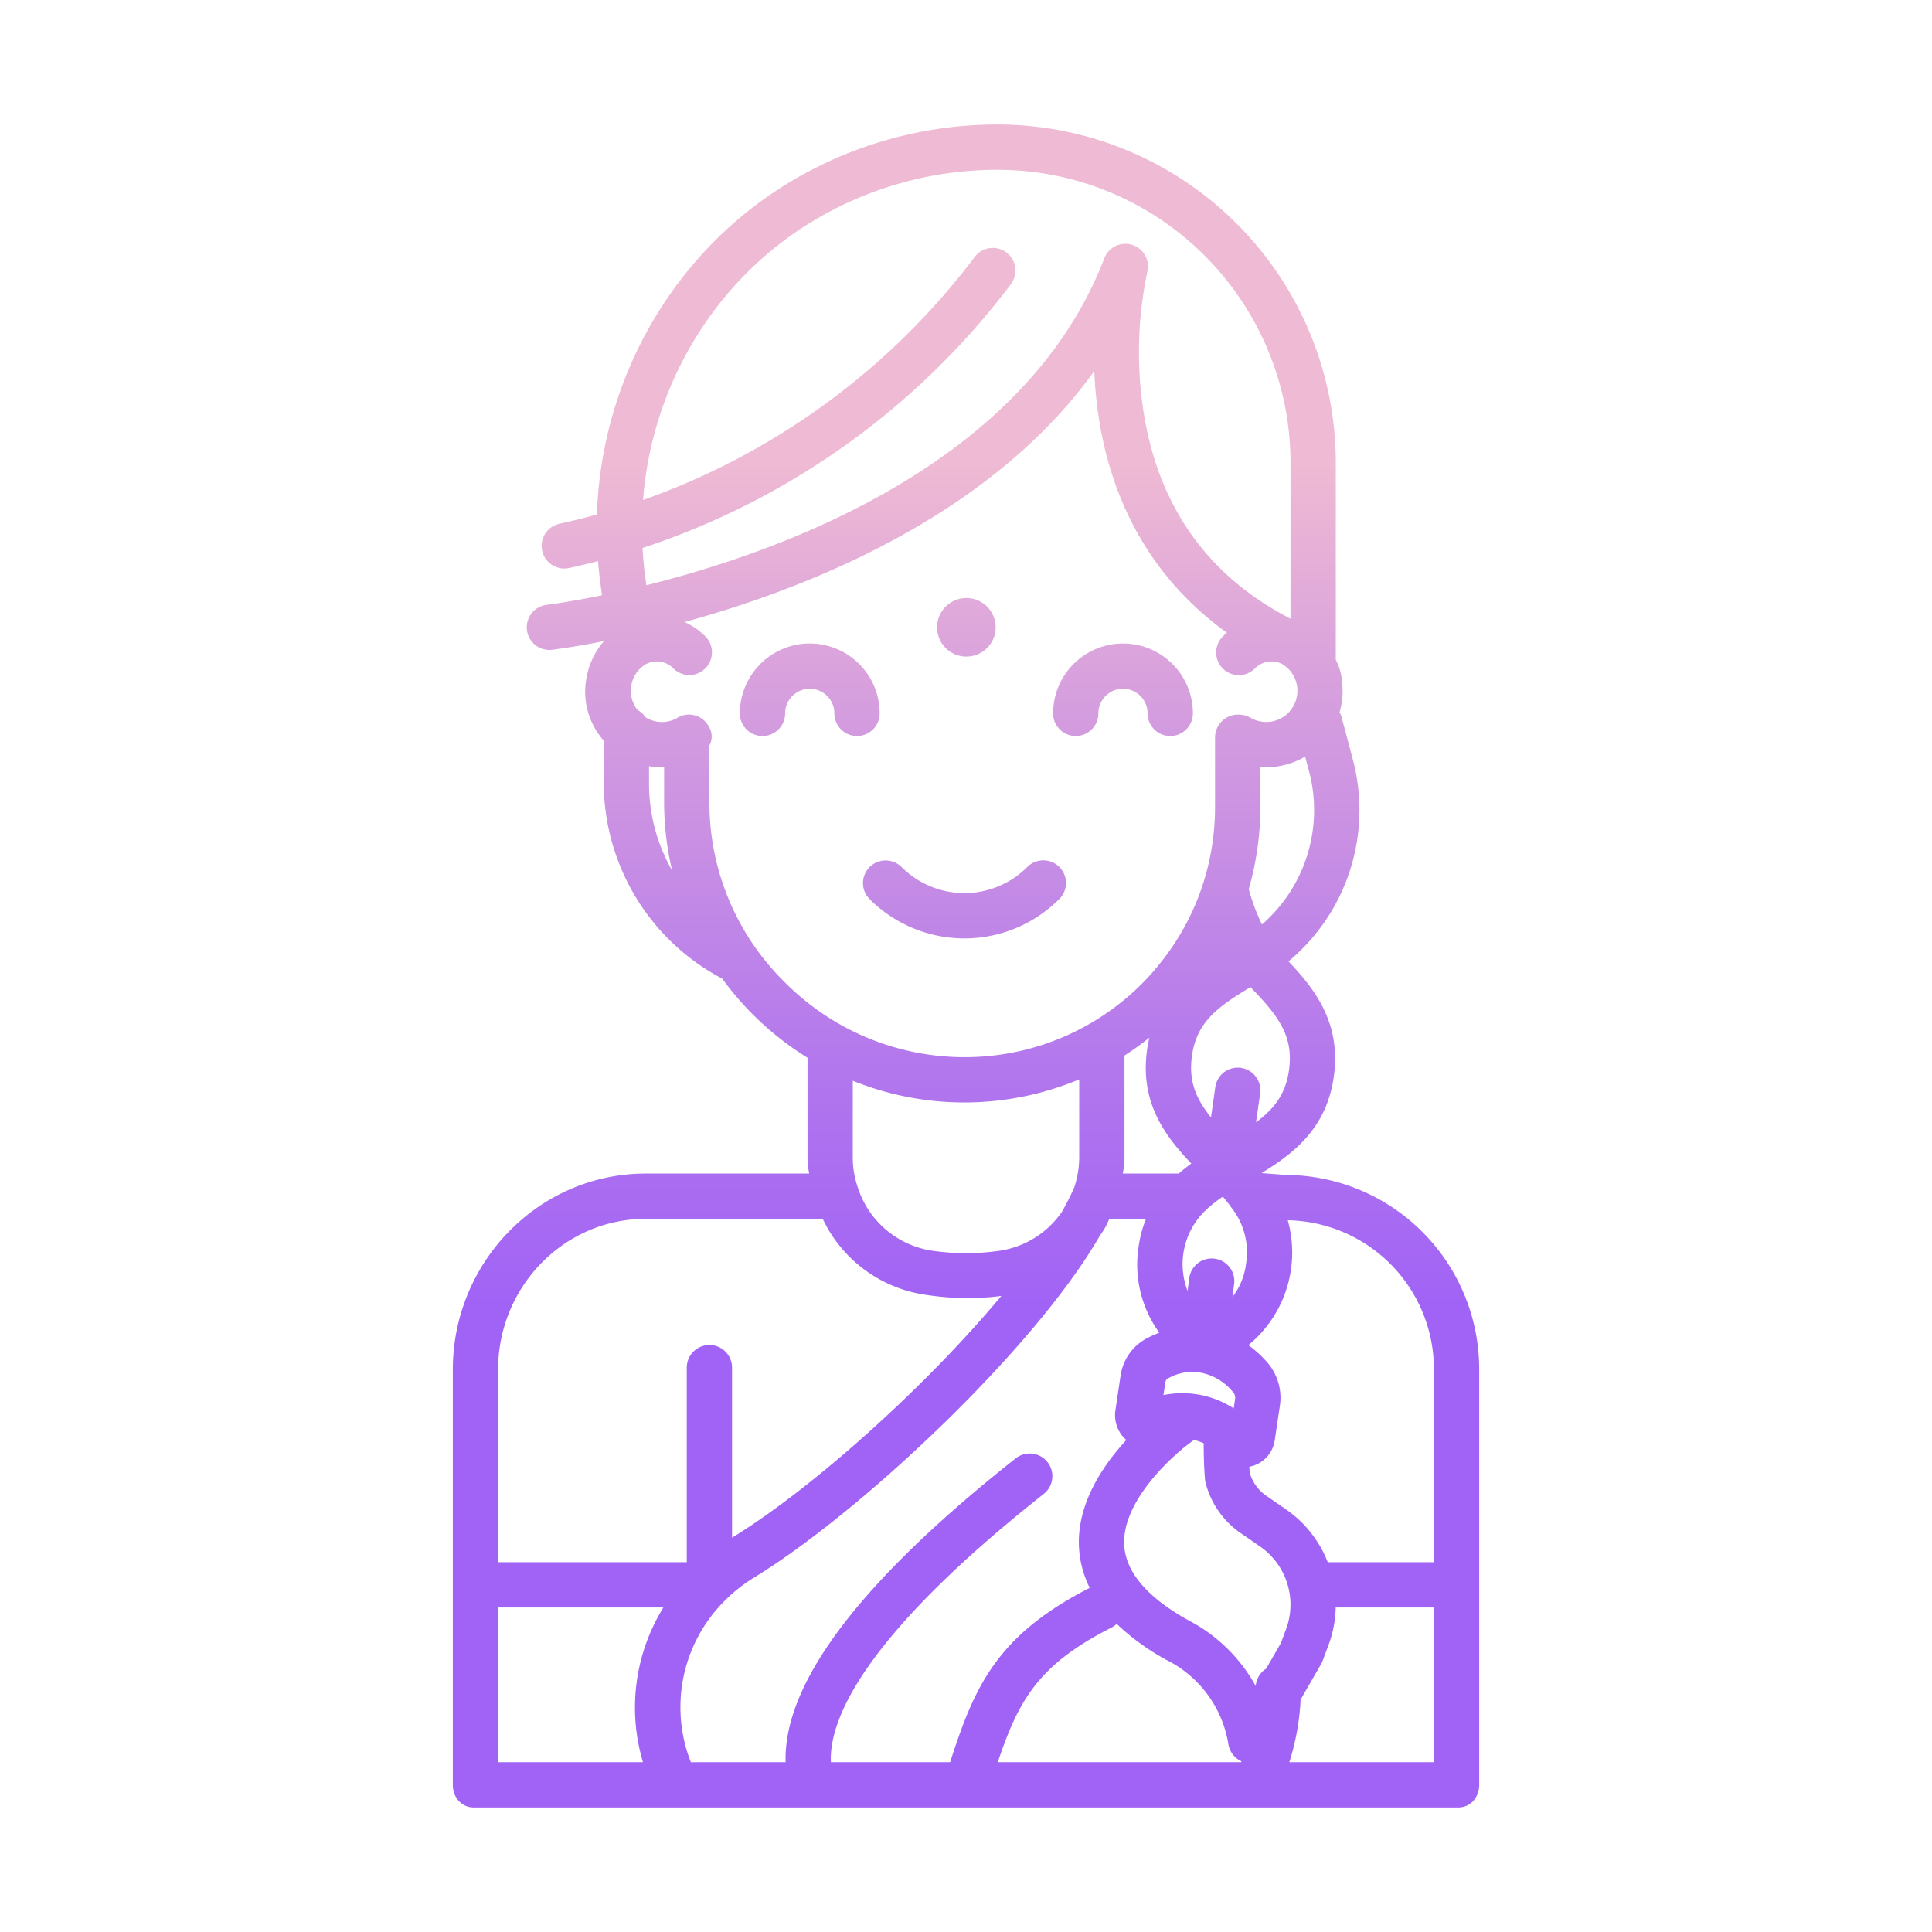 <svg id="Layer_1" height="512" viewBox="0 0 512 512" width="512" xmlns="http://www.w3.org/2000/svg" xmlns:xlink="http://www.w3.org/1999/xlink" data-name="Layer 1"><linearGradient id="linear-gradient" gradientUnits="userSpaceOnUse" x1="256" x2="256" y1="471" y2="83.495"><stop offset=".322" stop-color="#a163f5"/><stop offset=".466" stop-color="#b074ee"/><stop offset=".752" stop-color="#d8a1dd"/><stop offset=".898" stop-color="#efbad3"/></linearGradient><linearGradient id="linear-gradient-2" x1="297.605" x2="297.605" xlink:href="#linear-gradient" y1="471" y2="83.496"/><linearGradient id="linear-gradient-3" x1="214.595" x2="214.595" xlink:href="#linear-gradient" y1="471" y2="83.496"/><linearGradient id="linear-gradient-4" x1="255.58" x2="255.58" xlink:href="#linear-gradient" y1="471" y2="83.497"/><linearGradient id="linear-gradient-5" x1="256.1" x2="256.1" xlink:href="#linear-gradient" y1="471" y2="83.495"/><path d="m340.833 311.371-6.343-.475c-.021-.026-.041-.055-.062-.081 8.643-5.3 17.272-12.015 19.091-25.83 1.849-14-5.138-22.953-12.061-30.213a52.13 52.13 0 0 0 17.032-53.58l-2.94-11.092a6.02 6.02 0 0 0 -.552-1.361 19.976 19.976 0 0 0 .594-8.542 14.185 14.185 0 0 0 -1.592-5.358v-52.229a89.682 89.682 0 0 0 -89.575-89.61 106.719 106.719 0 0 0 -55.539 15.513c-30.409 18.478-49.531 51.822-50.7 87.826-3.263.9-6.568 1.727-9.879 2.449a6 6 0 1 0 2.557 11.724c2.549-.555 5.1-1.165 7.626-1.824.138 1.691.3 3.376.517 5.042l.519 4.03c-8.952 1.828-14.574 2.514-14.638 2.522a6 6 0 1 0 1.418 11.916c.269-.032 5.4-.655 13.749-2.3a20.259 20.259 0 0 0 -4.731 10.316 19.572 19.572 0 0 0 4.676 16.062v11.354a58.768 58.768 0 0 0 31.407 51.723 79.885 79.885 0 0 0 22.593 20.958v26.629a24.231 24.231 0 0 0 .447 4.06h-43.257c-28.452 0-51.19 23.514-51.19 51.96v110.04c0 3.314 2.276 6 5.59 6h260.82c3.314 0 5.59-2.686 5.59-6v-110.04a51.479 51.479 0 0 0 -51.167-51.589zm.789-27.954c-.849 6.449-3.886 10.372-8.764 14.007l1.091-7.635a6 6 0 0 0 -11.879-1.7l-1.146 8.028c-3.931-4.883-5.942-9.512-5.074-16.1 1.188-9.054 6.69-13.13 15.575-18.438.286.322.565.65.864.959 7.052 7.324 10.431 12.562 9.333 20.879zm-25.913 24.931c-1.135.826-2.244 1.711-3.316 2.652h-14.839a24.291 24.291 0 0 0 .446-4.06v-27.22a78.942 78.942 0 0 0 6.6-4.729 34.615 34.615 0 0 0 -.65 3.466c-1.817 13.82 4.781 22.543 11.759 29.891zm-6.895 58.125a1.7 1.7 0 0 1 .5-1.083l.661-.335a12.843 12.843 0 0 1 7.844-1.342h.02a14.386 14.386 0 0 1 8.56 4.791l.492.541a2.291 2.291 0 0 1 .413 1.759l-.363 2.433a24.972 24.972 0 0 0 -13.536-4.031c-.262 0-.526 0-.79.013a24.466 24.466 0 0 0 -4.286.489zm17.795-22.744.451-3.442a6 6 0 0 0 -11.9-1.555l-.441 3.378a19.77 19.77 0 0 1 4.007-20.593 32.48 32.48 0 0 1 5.338-4.385c.729.846 1.435 1.722 2.091 2.614a6.017 6.017 0 0 0 .526.738 18.954 18.954 0 0 1 3.579 14.1 18.221 18.221 0 0 1 -3.651 9.145zm20.27-139.463a40.184 40.184 0 0 1 -12.44 40.734c-.249-.507-.489-1.016-.709-1.531a51.307 51.307 0 0 1 -2.8-7.858 78.363 78.363 0 0 0 3.07-22.051v-10.26c1 .029.985.044 1.432.044a20.793 20.793 0 0 0 7.693-1.488 20.3 20.3 0 0 0 2.744-1.351zm-80.179-137.366a6 6 0 0 0 -8.4 1.2 189 189 0 0 1 -87.884 64.4c2.323-30.346 18.948-58.075 44.705-73.727a94.781 94.781 0 0 1 49.304-13.773 77.667 77.667 0 0 1 77.575 77.61v41.362c-22-11.354-35.125-29.9-39-55.16a103.362 103.362 0 0 1 1.034-36.692h-.008a5.986 5.986 0 0 0 -11.456-3.45c-9.625 24.862-29.308 45.8-58.508 62.224-22.044 12.4-45.344 19.869-62.777 24.2l-.375-2.9c-.295-2.295-.5-4.63-.627-6.976a201.016 201.016 0 0 0 97.617-69.918 6 6 0 0 0 -1.2-8.4zm-94.7 140.73v-4.595a18.338 18.338 0 0 0 3.28.3c.269 0 .72-.014.72-.024v9.541a79.039 79.039 0 0 0 2.117 17.836 46.217 46.217 0 0 1 -6.117-23.058zm36.043 52.748a68.44 68.44 0 0 1 -7.815-9.176 66.731 66.731 0 0 1 -12.228-38.352v-15.308a4.967 4.967 0 0 0 -.266-5.176 5.925 5.925 0 0 0 -8.132-2.19c-.087.05-.139.1-.228.147-.04.02-.064.041-.1.062a8.219 8.219 0 0 1 -8.19-.286 6.022 6.022 0 0 0 -2.146-1.961 8.226 8.226 0 0 1 1.813-11.877 6.118 6.118 0 0 1 7.685.867 6 6 0 1 0 8.474-8.5 18.426 18.426 0 0 0 -5.51-3.783c17.165-4.711 38.312-12.111 58.55-23.5 21.41-12.04 38.15-26.445 50.05-43.019a110.533 110.533 0 0 0 1.174 12.307c3.72 24.228 15.379 43.7 33.972 57.039-.36.306-.711.622-1.048.958a6 6 0 1 0 8.47 8.5 6.209 6.209 0 0 1 5.937-1.649 5.454 5.454 0 0 1 1.752.8 8.16 8.16 0 0 1 2.545 2.8 8.477 8.477 0 0 1 .954 2.847 8.318 8.318 0 0 1 -1.516 6 8.089 8.089 0 0 1 -3.538 2.791 8.288 8.288 0 0 1 -7.328-.522 5.96 5.96 0 0 0 -3.063-.822c-.04 0-.078-.006-.118-.006-.071 0-.139.008-.21.011h-.128a6.079 6.079 0 0 0 -5.855 5.99v18.19a66.332 66.332 0 0 1 -3 20.088 65.655 65.655 0 0 1 -12.581 22.868c-.12.13-.212.264-.32.4a66.269 66.269 0 0 1 -50.519 23.244 67.1 67.1 0 0 1 -32.006-8.146 68.181 68.181 0 0 1 -15.531-11.636zm77.957 25.668v20.894a25.35 25.35 0 0 1 -1.3 7.684 65.453 65.453 0 0 1 -3.365 6.652c-.445.641-.944 1.268-1.454 1.866a24.294 24.294 0 0 1 -14.96 8.311 61.572 61.572 0 0 1 -17.829 0 24.5 24.5 0 0 1 -19.7-16.562 24.892 24.892 0 0 1 -1.4-7.951v-20.54a78.789 78.789 0 0 0 60-.355zm-154 76.914c0-21.83 17.355-39.96 39.19-39.96h46.837a35.8 35.8 0 0 0 27.323 20.141 73.448 73.448 0 0 0 10.65.869 72.444 72.444 0 0 0 9.362-.573c-20.362 24.446-50.362 51.217-71.362 64.063v-45.06a6 6 0 0 0 -12 0v51.56h-50zm38.392 104.04h-38.392v-41h43.8a50.513 50.513 0 0 0 -5.408 41zm49.8 0c-.5-10.572 7.444-32.4 56.414-71.1a6 6 0 1 0 -7.441-9.415c-41.134 32.515-61.6 59.562-60.965 80.515h-25.117a39.777 39.777 0 0 1 9.193-43c.05-.049.1-.1.148-.147a40.773 40.773 0 0 1 7.356-5.746c28.429-17.386 74.642-60.865 91.731-90.71a17.667 17.667 0 0 0 2.449-4.4h9.74a32.431 32.431 0 0 0 -2.022 7.82 30.745 30.745 0 0 0 5.549 22.364 25.61 25.61 0 0 0 -2.716 1.186l-.662.336a13.378 13.378 0 0 0 -6.907 9.99l-1.342 9.017a8.784 8.784 0 0 0 2.006 7.032 8.245 8.245 0 0 0 .882.872c-6.408 6.967-13.146 17.089-12.543 28.466a27.154 27.154 0 0 0 2.843 10.714c-24.868 12.728-30.574 26.373-37.002 46.206zm108.718 0h-64.49c5.508-16.359 10.64-25.773 30.118-35.671a6.011 6.011 0 0 0 1.393-.982 62.24 62.24 0 0 0 13.539 9.731c.131.072.265.14.4.2a30.408 30.408 0 0 1 15.676 22 5.991 5.991 0 0 0 3.454 4.483c-.027.079-.054.16-.086.239zm10.539-31.564-3.9 6.769a5.992 5.992 0 0 0 -2.771 4.613 42.9 42.9 0 0 0 -17.676-17.336c-11-6.079-16.778-12.812-17.172-20.015-.643-11.756 12.991-24 18.308-27.736.067-.046.19-.1.253-.146a22.9 22.9 0 0 1 2.5.885v.05c0 3 .066 6.116.326 9.253a5.99 5.99 0 0 0 .119.936 23.136 23.136 0 0 0 9.307 13.541l5.171 3.57a18.735 18.735 0 0 1 6.906 21.931zm40.551 31.564h-38.321a64.429 64.429 0 0 0 2.993-16.586l5.428-9.414a6.067 6.067 0 0 0 .423-.9l1.551-4.157a30.653 30.653 0 0 0 1.904-9.943h26.022zm0-53h-28.131a30.554 30.554 0 0 0 -11.144-14.06l-5.168-3.562a11.168 11.168 0 0 1 -4.378-6.109c-.042-.534-.061-1.058-.094-1.589a8.03 8.03 0 0 0 .953-.216 8.368 8.368 0 0 0 5.8-6.89l1.342-9.016a14.287 14.287 0 0 0 -3.4-11.576l-.487-.536a28 28 0 0 0 -4.468-3.964 31.78 31.78 0 0 0 10.452-33.1 39.467 39.467 0 0 1 38.723 39.578z" fill="url(#linear-gradient)"/><path d="m285.08 195.05a6 6 0 0 0 6-6 6.533 6.533 0 0 1 6.53-6.52 6.53 6.53 0 0 1 6.52 6.52 6 6 0 0 0 12 0 18.531 18.531 0 0 0 -18.52-18.52 18.546 18.546 0 0 0 -18.53 18.52 6 6 0 0 0 6 6z" fill="url(#linear-gradient-2)"/><path d="m233.12 189.05a18.531 18.531 0 0 0 -18.53-18.52 18.541 18.541 0 0 0 -18.52 18.52 6 6 0 0 0 12 0 6.522 6.522 0 0 1 11.147-4.6 6.438 6.438 0 0 1 1.9 4.6 6 6 0 0 0 12 0z" fill="url(#linear-gradient-3)"/><path d="m230.456 238.271a35.513 35.513 0 0 0 50.248 0 6 6 0 1 0 -8.488-8.482 23.513 23.513 0 0 1 -33.271 0 6 6 0 1 0 -8.489 8.482z" fill="url(#linear-gradient-4)"/><path d="m256.1 174a7.769 7.769 0 0 0 7.76-7.76 7.437 7.437 0 0 0 -.188-1.679 7.758 7.758 0 1 0 -7.572 9.439z" fill="url(#linear-gradient-5)"/></svg>